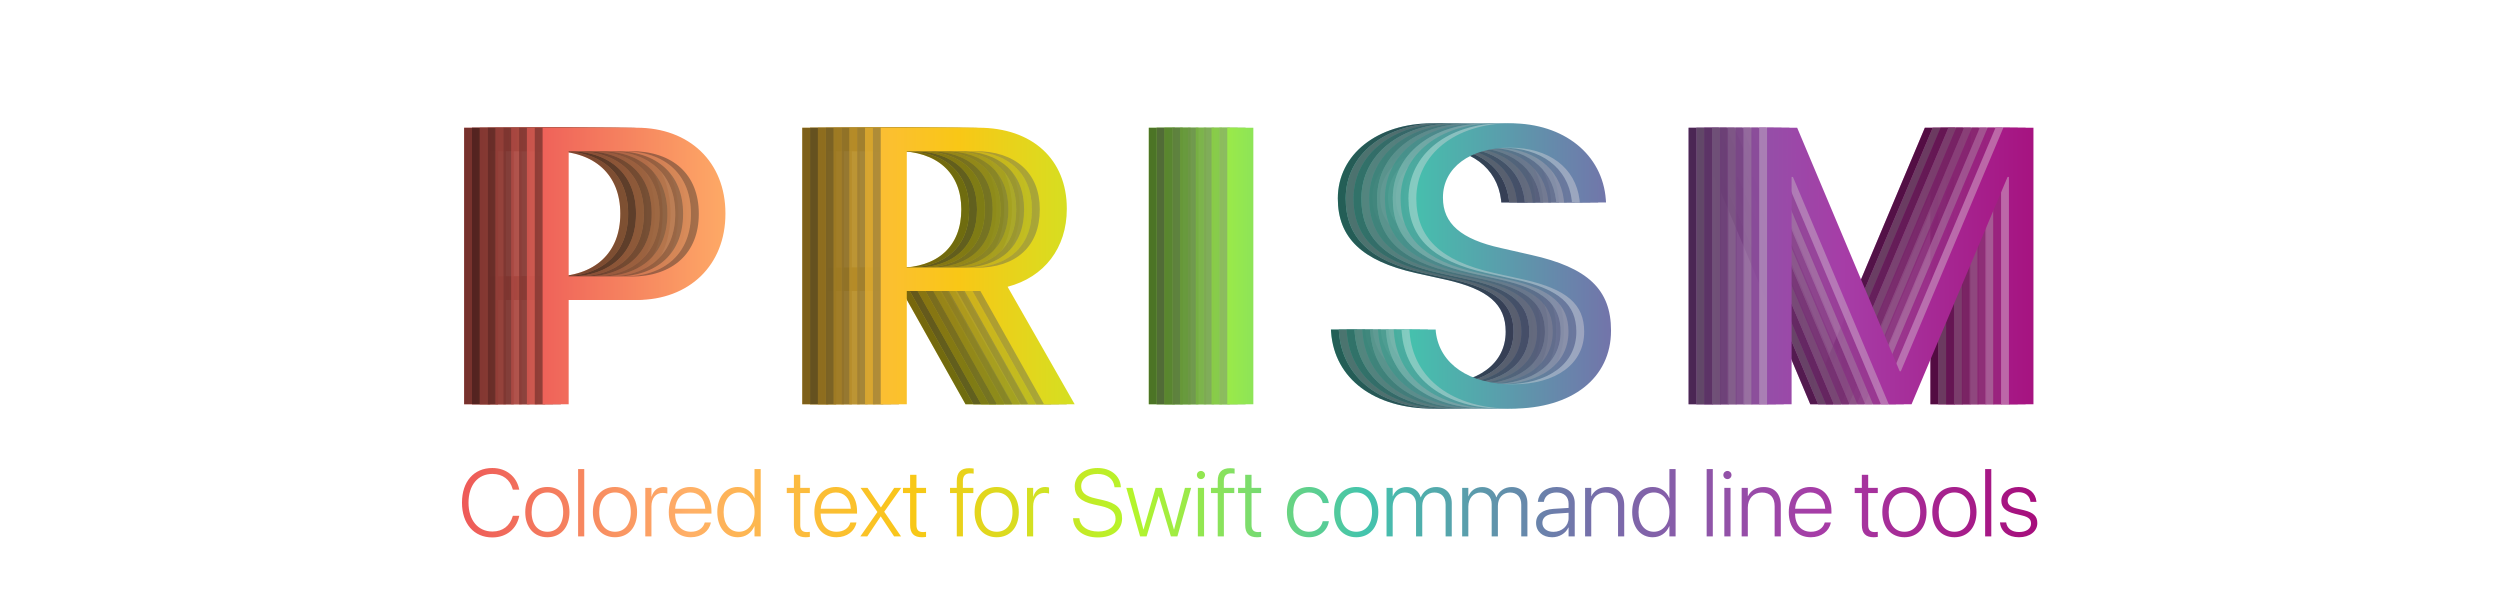 <svg width="1911" height="469" viewBox="0 0 1911 469" fill="none" xmlns="http://www.w3.org/2000/svg">
<g filter="url(#filter0_d_201_76)">
<path d="M376.382 406.82C387.076 406.82 394.917 400.333 396.842 390.637L396.914 390.281H392.03L391.923 390.602C389.785 397.909 384.367 402.293 376.382 402.293C365.333 402.293 358.132 393.596 358.132 380.265V380.229C358.132 366.862 365.261 358.272 376.382 358.272C384.402 358.272 389.856 362.692 391.816 369.643L392.03 370.284H396.914L396.842 369.928C394.917 360.304 387.04 353.745 376.382 353.745C362.196 353.745 353.142 364.082 353.142 380.229V380.265C353.142 396.376 362.267 406.82 376.382 406.82ZM418.407 406.677C428.495 406.677 435.303 399.263 435.303 387.465V387.394C435.303 375.595 428.459 368.252 418.407 368.252C408.32 368.252 401.512 375.631 401.512 387.394V387.465C401.512 399.228 408.284 406.642 418.407 406.677ZM418.443 402.471C411.136 402.436 406.359 396.875 406.359 387.465V387.394C406.359 378.055 411.171 372.458 418.407 372.458C425.643 372.458 430.491 378.019 430.491 387.394V387.465C430.491 396.839 425.679 402.471 418.443 402.471ZM441.897 406H446.602V354.565H441.897V406ZM470.092 406.677C480.179 406.677 486.987 399.263 486.987 387.465V387.394C486.987 375.595 480.144 368.252 470.092 368.252C460.004 368.252 453.196 375.631 453.196 387.394V387.465C453.196 399.228 459.969 406.642 470.092 406.677ZM470.127 402.471C462.82 402.436 458.044 396.875 458.044 387.465V387.394C458.044 378.055 462.856 372.458 470.092 372.458C477.328 372.458 482.175 378.019 482.175 387.394V387.465C482.175 396.839 477.363 402.471 470.127 402.471ZM493.261 406H497.966V383.045C497.966 376.771 501.316 372.779 506.592 372.779C508.196 372.779 509.515 373.029 510.121 373.278V368.68C509.55 368.502 508.445 368.252 507.198 368.252C502.707 368.252 499.427 371.068 498.108 375.595H497.966V368.93H493.261V406ZM528.085 406.677C536.105 406.677 542.022 402.079 543.306 395.734L543.377 395.378H538.708L538.636 395.699C537.424 399.727 533.646 402.471 528.192 402.471C520.885 402.471 516.145 397.445 516.002 388.605H543.84V386.752C543.84 375.667 537.603 368.252 527.693 368.252C517.784 368.252 511.226 375.916 511.226 387.536V387.572C511.226 399.299 517.677 406.677 528.085 406.677ZM527.658 372.458C534.002 372.458 538.565 376.771 539.1 384.863H516.073C516.644 376.985 521.349 372.458 527.658 372.458ZM563.979 406.677C569.825 406.677 574.459 403.398 576.598 398.301H576.74V406H581.481V354.565H576.74V376.665H576.633C574.53 371.532 569.754 368.252 563.944 368.252C554.676 368.252 548.296 375.845 548.296 387.429V387.465C548.296 399.049 554.641 406.677 563.979 406.677ZM564.871 402.471C557.742 402.471 553.144 396.625 553.144 387.465V387.429C553.144 378.34 557.742 372.458 564.871 372.458C571.786 372.458 576.776 378.518 576.776 387.429V387.465C576.776 396.412 571.857 402.471 564.871 402.471ZM615.949 406.677C617.09 406.677 618.302 406.535 619.05 406.392V402.542C618.516 402.614 617.767 402.721 616.912 402.721C613.454 402.721 611.708 401.331 611.708 397.231V372.886H619.05V368.93H611.708V358.914H606.86V368.93H601.406V372.886H606.86V397.303C606.86 403.79 609.854 406.677 615.949 406.677ZM639.368 406.677C647.388 406.677 653.305 402.079 654.588 395.734L654.659 395.378H649.99L649.918 395.699C648.707 399.727 644.928 402.471 639.475 402.471C632.167 402.471 627.427 397.445 627.284 388.605H655.123V386.752C655.123 375.667 648.885 368.252 638.976 368.252C629.066 368.252 622.508 375.916 622.508 387.536V387.572C622.508 399.299 628.959 406.677 639.368 406.677ZM638.94 372.458C645.285 372.458 649.847 376.771 650.382 384.863H627.355C627.926 376.985 632.631 372.458 638.94 372.458ZM657.653 406H662.964L673.159 390.78H673.266L683.424 406H688.735L675.903 387.18L688.878 368.93H683.531L673.444 383.793H673.301L663.143 368.93H657.796L670.699 387.358L657.653 406ZM704.775 406.677C705.916 406.677 707.128 406.535 707.876 406.392V402.542C707.342 402.614 706.593 402.721 705.738 402.721C702.28 402.721 700.534 401.331 700.534 397.231V372.886H707.876V368.93H700.534V358.914H695.686V368.93H690.232V372.886H695.686V397.303C695.686 403.79 698.68 406.677 704.775 406.677ZM731.366 406H736.071V372.886H744.02V368.93H736.036V363.761C736.036 359.662 737.996 357.844 741.596 357.844C742.559 357.844 743.485 357.916 744.27 358.058V354.173C743.45 354.03 742.131 353.888 740.812 353.888C734.61 353.888 731.366 356.989 731.366 363.69V368.93H726.198V372.886H731.366V406ZM761.878 406.677C771.965 406.677 778.773 399.263 778.773 387.465V387.394C778.773 375.595 771.93 368.252 761.878 368.252C751.791 368.252 744.982 375.631 744.982 387.394V387.465C744.982 399.228 751.755 406.642 761.878 406.677ZM761.914 402.471C754.606 402.436 749.83 396.875 749.83 387.465V387.394C749.83 378.055 754.642 372.458 761.878 372.458C769.114 372.458 773.961 378.019 773.961 387.394V387.465C773.961 396.839 769.149 402.471 761.914 402.471ZM785.047 406H789.752V383.045C789.752 376.771 793.103 372.779 798.378 372.779C799.982 372.779 801.301 373.029 801.907 373.278V368.68C801.336 368.502 800.231 368.252 798.984 368.252C794.493 368.252 791.213 371.068 789.895 375.595H789.752V368.93H785.047V406ZM839.227 406.82C850.526 406.82 857.726 401.117 857.726 392.312V392.277C857.726 384.685 853.449 380.585 842.898 378.233L837.266 376.95C829.816 375.31 826.466 372.387 826.466 367.611V367.54C826.466 362.015 831.492 358.272 838.906 358.272C846.177 358.272 851.132 361.979 851.88 368.003L851.916 368.466H856.799L856.764 367.967C856.158 359.52 848.958 353.745 839.048 353.745C828.854 353.745 821.547 359.52 821.511 367.682V367.718C821.511 375.025 826.002 379.338 835.983 381.583L841.615 382.831C849.528 384.613 852.736 387.429 852.736 392.491V392.526C852.736 398.479 847.532 402.293 839.476 402.293C831.349 402.293 825.86 398.515 825.147 392.598L825.111 392.099H820.228L820.264 392.598C820.905 401.295 828.319 406.82 839.227 406.82ZM871.485 406H876.475L885.671 375.239H885.778L895.01 406H900L910.516 368.93H905.775L897.47 400.725H897.363L888.131 368.93H883.354L874.123 400.725H874.016L865.71 368.93H860.934L871.485 406ZM918.037 362.229C919.748 362.229 921.138 360.838 921.138 359.092C921.138 357.345 919.748 355.991 918.037 355.991C916.29 355.991 914.9 357.345 914.9 359.092C914.9 360.838 916.29 362.229 918.037 362.229ZM915.648 406H920.389V368.93H915.648V406ZM930.833 406H935.538V372.886H943.487V368.93H935.502V363.761C935.502 359.662 937.463 357.844 941.063 357.844C942.025 357.844 942.952 357.916 943.736 358.058V354.173C942.917 354.03 941.598 353.888 940.279 353.888C934.077 353.888 930.833 356.989 930.833 363.69V368.93H925.665V372.886H930.833V406ZM960.917 406.677C962.058 406.677 963.27 406.535 964.018 406.392V402.542C963.483 402.614 962.735 402.721 961.879 402.721C958.422 402.721 956.675 401.331 956.675 397.231V372.886H964.018V368.93H956.675V358.914H951.828V368.93H946.374V372.886H951.828V397.303C951.828 403.79 954.822 406.677 960.917 406.677ZM1000.59 406.677C1008.68 406.677 1014.63 401.58 1015.74 394.665L1015.77 394.38H1011.1L1011.03 394.665C1009.93 399.299 1006.11 402.471 1000.59 402.471C993.389 402.471 988.577 396.839 988.577 387.5V387.465C988.577 378.269 993.318 372.458 1000.55 372.458C1006.33 372.458 1010 375.916 1011.03 380.265L1011.1 380.55H1015.74L1015.7 380.229C1014.78 373.849 1009.18 368.252 1000.55 368.252C990.395 368.252 983.729 375.738 983.729 387.394V387.429C983.729 399.228 990.288 406.677 1000.59 406.677ZM1036.7 406.677C1046.78 406.677 1053.59 399.263 1053.59 387.465V387.394C1053.59 375.595 1046.75 368.252 1036.7 368.252C1026.61 368.252 1019.8 375.631 1019.8 387.394V387.465C1019.8 399.228 1026.57 406.642 1036.7 406.677ZM1036.73 402.471C1029.43 402.436 1024.65 396.875 1024.65 387.465V387.394C1024.65 378.055 1029.46 372.458 1036.7 372.458C1043.93 372.458 1048.78 378.019 1048.78 387.394V387.465C1048.78 396.839 1043.97 402.471 1036.73 402.471ZM1059.87 406H1064.57V383.223C1064.57 376.878 1068.49 372.494 1073.95 372.494C1079.01 372.494 1082.43 375.987 1082.43 381.298V406H1087.17V382.653C1087.17 376.7 1090.95 372.494 1096.44 372.494C1101.82 372.494 1105.03 375.952 1105.03 381.726V406H1109.73V380.657C1109.73 373.136 1104.99 368.288 1097.72 368.288C1092.09 368.288 1087.85 371.532 1086.06 376.13H1085.96C1084.57 371.425 1080.65 368.288 1075.23 368.288C1070.02 368.288 1066.25 371.211 1064.71 375.31H1064.57V368.93H1059.87V406ZM1117.68 406H1122.39V383.223C1122.39 376.878 1126.31 372.494 1131.76 372.494C1136.82 372.494 1140.24 375.987 1140.24 381.298V406H1144.99V382.653C1144.99 376.7 1148.76 372.494 1154.25 372.494C1159.64 372.494 1162.84 375.952 1162.84 381.726V406H1167.55V380.657C1167.55 373.136 1162.81 368.288 1155.54 368.288C1149.9 368.288 1145.66 371.532 1143.88 376.13H1143.77C1142.38 371.425 1138.46 368.288 1133.04 368.288C1127.84 368.288 1124.06 371.211 1122.53 375.31H1122.39V368.93H1117.68V406ZM1186.48 406.677C1191.96 406.677 1196.85 403.647 1198.88 399.228H1199.02V406H1203.73V380.621C1203.73 373.029 1198.42 368.252 1189.93 368.252C1181.56 368.252 1176.28 372.815 1175.57 379.195L1175.53 379.623H1180.1L1180.17 379.267C1180.95 375.061 1184.48 372.458 1189.86 372.458C1195.64 372.458 1199.02 375.702 1199.02 381.049V384.257L1187.47 384.97C1178.95 385.54 1174.18 389.354 1174.18 395.663V395.734C1174.18 402.293 1179.17 406.677 1186.48 406.677ZM1178.99 395.734V395.663C1178.99 391.6 1182.23 389.069 1188.04 388.712L1199.02 387.964V392.063C1199.02 397.98 1193.93 402.542 1187.44 402.542C1182.41 402.542 1178.99 399.798 1178.99 395.734ZM1211.64 406H1216.35V384.043C1216.35 377.128 1220.66 372.494 1227.11 372.494C1233.42 372.494 1236.84 376.166 1236.84 383.045V406H1241.55V382.261C1241.55 373.563 1236.7 368.288 1228.5 368.288C1222.51 368.288 1218.34 371.247 1216.49 375.239H1216.35V368.93H1211.64V406ZM1263.33 406.677C1269.17 406.677 1273.8 403.398 1275.94 398.301H1276.09V406H1280.83V354.565H1276.09V376.665H1275.98C1273.88 371.532 1269.1 368.252 1263.29 368.252C1254.02 368.252 1247.64 375.845 1247.64 387.429V387.465C1247.64 399.049 1253.99 406.677 1263.33 406.677ZM1264.22 402.471C1257.09 402.471 1252.49 396.625 1252.49 387.465V387.429C1252.49 378.34 1257.09 372.458 1264.22 372.458C1271.13 372.458 1276.12 378.518 1276.12 387.429V387.465C1276.12 396.412 1271.2 402.471 1264.22 402.471ZM1304.57 406H1309.27V354.565H1304.57V406ZM1320.46 362.229C1322.17 362.229 1323.56 360.838 1323.56 359.092C1323.56 357.345 1322.17 355.991 1320.46 355.991C1318.72 355.991 1317.33 357.345 1317.33 359.092C1317.33 360.838 1318.72 362.229 1320.46 362.229ZM1318.08 406H1322.82V368.93H1318.08V406ZM1331.33 406H1336.04V384.043C1336.04 377.128 1340.35 372.494 1346.8 372.494C1353.11 372.494 1356.54 376.166 1356.54 383.045V406H1361.24V382.261C1361.24 373.563 1356.39 368.288 1348.19 368.288C1342.21 368.288 1338.04 371.247 1336.18 375.239H1336.04V368.93H1331.33V406ZM1384.2 406.677C1392.22 406.677 1398.13 402.079 1399.42 395.734L1399.49 395.378H1394.82L1394.75 395.699C1393.53 399.727 1389.76 402.471 1384.3 402.471C1377 402.471 1372.25 397.445 1372.11 388.605H1399.95V386.752C1399.95 375.667 1393.71 368.252 1383.8 368.252C1373.89 368.252 1367.34 375.916 1367.34 387.536V387.572C1367.34 399.299 1373.79 406.677 1384.2 406.677ZM1383.77 372.458C1390.11 372.458 1394.68 376.771 1395.21 384.863H1372.18C1372.75 376.985 1377.46 372.458 1383.77 372.458ZM1432.28 406.677C1433.42 406.677 1434.63 406.535 1435.38 406.392V402.542C1434.85 402.614 1434.1 402.721 1433.24 402.721C1429.79 402.721 1428.04 401.331 1428.04 397.231V372.886H1435.38V368.93H1428.04V358.914H1423.19V368.93H1417.74V372.886H1423.19V397.303C1423.19 403.79 1426.19 406.677 1432.28 406.677ZM1455.73 406.677C1465.82 406.677 1472.63 399.263 1472.63 387.465V387.394C1472.63 375.595 1465.79 368.252 1455.73 368.252C1445.65 368.252 1438.84 375.631 1438.84 387.394V387.465C1438.84 399.228 1445.61 406.642 1455.73 406.677ZM1455.77 402.471C1448.46 402.436 1443.69 396.875 1443.69 387.465V387.394C1443.69 378.055 1448.5 372.458 1455.73 372.458C1462.97 372.458 1467.82 378.019 1467.82 387.394V387.465C1467.82 396.839 1463.01 402.471 1455.77 402.471ZM1493.95 406.677C1504.03 406.677 1510.84 399.263 1510.84 387.465V387.394C1510.84 375.595 1504 368.252 1493.95 368.252C1483.86 368.252 1477.05 375.631 1477.05 387.394V387.465C1477.05 399.228 1483.82 406.642 1493.95 406.677ZM1493.98 402.471C1486.67 402.436 1481.9 396.875 1481.9 387.465V387.394C1481.9 378.055 1486.71 372.458 1493.95 372.458C1501.18 372.458 1506.03 378.019 1506.03 387.394V387.465C1506.03 396.839 1501.22 402.471 1493.98 402.471ZM1517.44 406H1522.14V354.565H1517.44V406ZM1543.31 406.677C1551.44 406.677 1557.32 402.222 1557.32 395.913V395.877C1557.32 390.673 1554.51 387.786 1547.13 386.003L1541.53 384.685C1536.65 383.508 1534.65 381.619 1534.65 378.661V378.625C1534.65 374.847 1538 372.245 1543.03 372.245C1548.2 372.245 1551.48 375.061 1552.08 379.374L1552.12 379.623H1556.64L1556.61 379.231C1556 372.851 1550.94 368.252 1543.03 368.252C1535.29 368.252 1529.84 372.637 1529.84 378.803V378.839C1529.84 383.972 1533.19 387.037 1540.18 388.712L1545.77 390.067C1550.73 391.243 1552.51 392.99 1552.51 396.198V396.233C1552.51 400.119 1548.94 402.685 1543.35 402.685C1537.75 402.685 1534.29 399.905 1533.55 395.627L1533.48 395.307H1528.77L1528.81 395.627C1529.52 402.186 1534.9 406.677 1543.31 406.677Z" fill="url(#paint0_linear_201_76)"/>
</g>
<path d="M354.775 309H374.697V229.312H426.699C466.982 229.312 494.521 202.652 494.521 163.395V163.102C494.521 123.844 466.982 97.623 426.699 97.623H354.775V309ZM422.012 115.494C454.531 115.494 474.16 133.512 474.16 163.248V163.541C474.16 193.424 454.531 211.441 422.012 211.441H374.697V115.494H422.012ZM613.232 309H633.154V222.428H685.156C686.475 222.428 688.232 222.428 689.404 222.428L738.037 309H761.475L710.205 219.205C738.33 211.881 755.469 189.469 755.469 159.732V159.439C755.469 121.793 729.102 97.623 687.793 97.623H613.232V309ZM633.154 204.703V115.494H685.449C716.064 115.494 734.814 132.047 734.814 159.879V160.172C734.814 188.297 716.797 204.703 686.182 204.703H633.154ZM878.135 309H898.057V97.623H878.135V309ZM1095.43 312.369C1141.87 312.369 1171.46 288.932 1171.46 252.75V252.604C1171.46 221.402 1153.88 204.557 1110.52 194.889L1087.37 189.615C1056.76 182.877 1042.99 170.865 1042.99 151.236V150.943C1042.99 128.238 1063.64 112.857 1094.11 112.857C1123.99 112.857 1144.36 128.092 1147.43 152.848L1147.58 154.752H1167.65L1167.5 152.701C1165.01 117.984 1135.42 94.254 1094.7 94.254C1052.8 94.254 1022.77 117.984 1022.63 151.529V151.676C1022.63 181.705 1041.08 199.43 1082.1 208.658L1105.24 213.785C1137.76 221.109 1150.95 232.682 1150.95 253.482V253.629C1150.95 278.092 1129.56 293.766 1096.46 293.766C1063.06 293.766 1040.5 278.238 1037.57 253.922L1037.42 251.871H1017.35L1017.5 253.922C1020.14 289.664 1050.61 312.369 1095.43 312.369ZM1290.75 309H1309.5V135.27H1310.53L1383.77 309H1401.2L1474.59 135.27H1475.62V309H1494.37V97.623H1471.37L1393 283.805H1392.12L1313.75 97.623H1290.75V309Z" fill="url(#paint1_linear_201_76)"/>
<path d="M354.775 309H374.697V229.312H426.699C466.982 229.312 494.521 202.652 494.521 163.395V163.102C494.521 123.844 466.982 97.623 426.699 97.623H354.775V309ZM422.012 115.494C454.531 115.494 474.16 133.512 474.16 163.248V163.541C474.16 193.424 454.531 211.441 422.012 211.441H374.697V115.494H422.012ZM613.232 309H633.154V222.428H685.156C686.475 222.428 688.232 222.428 689.404 222.428L738.037 309H761.475L710.205 219.205C738.33 211.881 755.469 189.469 755.469 159.732V159.439C755.469 121.793 729.102 97.623 687.793 97.623H613.232V309ZM633.154 204.703V115.494H685.449C716.064 115.494 734.814 132.047 734.814 159.879V160.172C734.814 188.297 716.797 204.703 686.182 204.703H633.154ZM878.135 309H898.057V97.623H878.135V309ZM1095.43 312.369C1141.87 312.369 1171.46 288.932 1171.46 252.75V252.604C1171.46 221.402 1153.88 204.557 1110.52 194.889L1087.37 189.615C1056.76 182.877 1042.99 170.865 1042.99 151.236V150.943C1042.99 128.238 1063.64 112.857 1094.11 112.857C1123.99 112.857 1144.36 128.092 1147.43 152.848L1147.58 154.752H1167.65L1167.5 152.701C1165.01 117.984 1135.42 94.254 1094.7 94.254C1052.8 94.254 1022.77 117.984 1022.63 151.529V151.676C1022.63 181.705 1041.08 199.43 1082.1 208.658L1105.24 213.785C1137.76 221.109 1150.95 232.682 1150.95 253.482V253.629C1150.95 278.092 1129.56 293.766 1096.46 293.766C1063.06 293.766 1040.5 278.238 1037.57 253.922L1037.42 251.871H1017.35L1017.5 253.922C1020.14 289.664 1050.61 312.369 1095.43 312.369ZM1290.75 309H1309.5V135.27H1310.53L1383.77 309H1401.2L1474.59 135.27H1475.62V309H1494.37V97.623H1471.37L1393 283.805H1392.12L1313.75 97.623H1290.75V309Z" fill="black" fill-opacity="0.5" style="mix-blend-mode:multiply"/>
<g opacity="0.91">
<path d="M360.775 309H380.697V229.312H432.699C472.982 229.312 500.521 202.652 500.521 163.395V163.102C500.521 123.844 472.982 97.623 432.699 97.623H360.775V309ZM428.012 115.494C460.531 115.494 480.16 133.512 480.16 163.248V163.541C480.16 193.424 460.531 211.441 428.012 211.441H380.697V115.494H428.012ZM619.232 309H639.154V222.428H691.156C692.475 222.428 694.232 222.428 695.404 222.428L744.037 309H767.475L716.205 219.205C744.33 211.881 761.469 189.469 761.469 159.732V159.439C761.469 121.793 735.102 97.623 693.793 97.623H619.232V309ZM639.154 204.703V115.494H691.449C722.064 115.494 740.814 132.047 740.814 159.879V160.172C740.814 188.297 722.797 204.703 692.182 204.703H639.154ZM884.135 309H904.057V97.623H884.135V309ZM1101.43 312.369C1147.87 312.369 1177.46 288.932 1177.46 252.75V252.604C1177.46 221.402 1159.88 204.557 1116.52 194.889L1093.37 189.615C1062.76 182.877 1048.99 170.865 1048.99 151.236V150.943C1048.99 128.238 1069.64 112.857 1100.11 112.857C1129.99 112.857 1150.36 128.092 1153.43 152.848L1153.58 154.752H1173.65L1173.5 152.701C1171.01 117.984 1141.42 94.254 1100.7 94.254C1058.8 94.254 1028.77 117.984 1028.63 151.529V151.676C1028.63 181.705 1047.08 199.43 1088.1 208.658L1111.24 213.785C1143.76 221.109 1156.95 232.682 1156.95 253.482V253.629C1156.95 278.092 1135.56 293.766 1102.46 293.766C1069.06 293.766 1046.5 278.238 1043.57 253.922L1043.42 251.871H1023.35L1023.5 253.922C1026.14 289.664 1056.61 312.369 1101.43 312.369ZM1296.75 309H1315.5V135.27H1316.53L1389.77 309H1407.2L1480.59 135.27H1481.62V309H1500.37V97.623H1477.37L1399 283.805H1398.12L1319.75 97.623H1296.75V309Z" fill="url(#paint2_linear_201_76)"/>
<path d="M360.775 309H380.697V229.312H432.699C472.982 229.312 500.521 202.652 500.521 163.395V163.102C500.521 123.844 472.982 97.623 432.699 97.623H360.775V309ZM428.012 115.494C460.531 115.494 480.16 133.512 480.16 163.248V163.541C480.16 193.424 460.531 211.441 428.012 211.441H380.697V115.494H428.012ZM619.232 309H639.154V222.428H691.156C692.475 222.428 694.232 222.428 695.404 222.428L744.037 309H767.475L716.205 219.205C744.33 211.881 761.469 189.469 761.469 159.732V159.439C761.469 121.793 735.102 97.623 693.793 97.623H619.232V309ZM639.154 204.703V115.494H691.449C722.064 115.494 740.814 132.047 740.814 159.879V160.172C740.814 188.297 722.797 204.703 692.182 204.703H639.154ZM884.135 309H904.057V97.623H884.135V309ZM1101.43 312.369C1147.87 312.369 1177.46 288.932 1177.46 252.75V252.604C1177.46 221.402 1159.88 204.557 1116.52 194.889L1093.37 189.615C1062.76 182.877 1048.99 170.865 1048.99 151.236V150.943C1048.99 128.238 1069.64 112.857 1100.11 112.857C1129.99 112.857 1150.36 128.092 1153.43 152.848L1153.58 154.752H1173.65L1173.5 152.701C1171.01 117.984 1141.42 94.254 1100.7 94.254C1058.8 94.254 1028.77 117.984 1028.63 151.529V151.676C1028.63 181.705 1047.08 199.43 1088.1 208.658L1111.24 213.785C1143.76 221.109 1156.95 232.682 1156.95 253.482V253.629C1156.95 278.092 1135.56 293.766 1102.46 293.766C1069.06 293.766 1046.5 278.238 1043.57 253.922L1043.42 251.871H1023.35L1023.5 253.922C1026.14 289.664 1056.61 312.369 1101.43 312.369ZM1296.75 309H1315.5V135.27H1316.53L1389.77 309H1407.2L1480.59 135.27H1481.62V309H1500.37V97.623H1477.37L1399 283.805H1398.12L1319.75 97.623H1296.75V309Z" fill="url(#paint3_linear_201_76)" fill-opacity="0.4" style="mix-blend-mode:luminosity"/>
<path d="M360.775 309H380.697V229.312H432.699C472.982 229.312 500.521 202.652 500.521 163.395V163.102C500.521 123.844 472.982 97.623 432.699 97.623H360.775V309ZM428.012 115.494C460.531 115.494 480.16 133.512 480.16 163.248V163.541C480.16 193.424 460.531 211.441 428.012 211.441H380.697V115.494H428.012ZM619.232 309H639.154V222.428H691.156C692.475 222.428 694.232 222.428 695.404 222.428L744.037 309H767.475L716.205 219.205C744.33 211.881 761.469 189.469 761.469 159.732V159.439C761.469 121.793 735.102 97.623 693.793 97.623H619.232V309ZM639.154 204.703V115.494H691.449C722.064 115.494 740.814 132.047 740.814 159.879V160.172C740.814 188.297 722.797 204.703 692.182 204.703H639.154ZM884.135 309H904.057V97.623H884.135V309ZM1101.43 312.369C1147.87 312.369 1177.46 288.932 1177.46 252.75V252.604C1177.46 221.402 1159.88 204.557 1116.52 194.889L1093.37 189.615C1062.76 182.877 1048.99 170.865 1048.99 151.236V150.943C1048.99 128.238 1069.64 112.857 1100.11 112.857C1129.99 112.857 1150.36 128.092 1153.43 152.848L1153.58 154.752H1173.65L1173.5 152.701C1171.01 117.984 1141.42 94.254 1100.7 94.254C1058.8 94.254 1028.77 117.984 1028.63 151.529V151.676C1028.63 181.705 1047.08 199.43 1088.1 208.658L1111.24 213.785C1143.76 221.109 1156.95 232.682 1156.95 253.482V253.629C1156.95 278.092 1135.56 293.766 1102.46 293.766C1069.06 293.766 1046.5 278.238 1043.57 253.922L1043.42 251.871H1023.35L1023.5 253.922C1026.14 289.664 1056.61 312.369 1101.43 312.369ZM1296.75 309H1315.5V135.27H1316.53L1389.77 309H1407.2L1480.59 135.27H1481.62V309H1500.37V97.623H1477.37L1399 283.805H1398.12L1319.75 97.623H1296.75V309Z" fill="black" fill-opacity="0.45" style="mix-blend-mode:multiply"/>
</g>
<g opacity="0.82">
<path d="M366.775 309H386.697V229.312H438.699C478.982 229.312 506.521 202.652 506.521 163.395V163.102C506.521 123.844 478.982 97.623 438.699 97.623H366.775V309ZM434.012 115.494C466.531 115.494 486.16 133.512 486.16 163.248V163.541C486.16 193.424 466.531 211.441 434.012 211.441H386.697V115.494H434.012ZM625.232 309H645.154V222.428H697.156C698.475 222.428 700.232 222.428 701.404 222.428L750.037 309H773.475L722.205 219.205C750.33 211.881 767.469 189.469 767.469 159.732V159.439C767.469 121.793 741.102 97.623 699.793 97.623H625.232V309ZM645.154 204.703V115.494H697.449C728.064 115.494 746.814 132.047 746.814 159.879V160.172C746.814 188.297 728.797 204.703 698.182 204.703H645.154ZM890.135 309H910.057V97.623H890.135V309ZM1107.43 312.369C1153.87 312.369 1183.46 288.932 1183.46 252.75V252.604C1183.46 221.402 1165.88 204.557 1122.52 194.889L1099.37 189.615C1068.76 182.877 1054.99 170.865 1054.99 151.236V150.943C1054.99 128.238 1075.64 112.857 1106.11 112.857C1135.99 112.857 1156.36 128.092 1159.43 152.848L1159.58 154.752H1179.65L1179.5 152.701C1177.01 117.984 1147.42 94.254 1106.7 94.254C1064.8 94.254 1034.77 117.984 1034.63 151.529V151.676C1034.63 181.705 1053.08 199.43 1094.1 208.658L1117.24 213.785C1149.76 221.109 1162.95 232.682 1162.95 253.482V253.629C1162.95 278.092 1141.56 293.766 1108.46 293.766C1075.06 293.766 1052.5 278.238 1049.57 253.922L1049.42 251.871H1029.35L1029.5 253.922C1032.14 289.664 1062.61 312.369 1107.43 312.369ZM1302.75 309H1321.5V135.27H1322.53L1395.77 309H1413.2L1486.59 135.27H1487.62V309H1506.37V97.623H1483.37L1405 283.805H1404.12L1325.75 97.623H1302.75V309Z" fill="url(#paint4_linear_201_76)"/>
<path d="M366.775 309H386.697V229.312H438.699C478.982 229.312 506.521 202.652 506.521 163.395V163.102C506.521 123.844 478.982 97.623 438.699 97.623H366.775V309ZM434.012 115.494C466.531 115.494 486.16 133.512 486.16 163.248V163.541C486.16 193.424 466.531 211.441 434.012 211.441H386.697V115.494H434.012ZM625.232 309H645.154V222.428H697.156C698.475 222.428 700.232 222.428 701.404 222.428L750.037 309H773.475L722.205 219.205C750.33 211.881 767.469 189.469 767.469 159.732V159.439C767.469 121.793 741.102 97.623 699.793 97.623H625.232V309ZM645.154 204.703V115.494H697.449C728.064 115.494 746.814 132.047 746.814 159.879V160.172C746.814 188.297 728.797 204.703 698.182 204.703H645.154ZM890.135 309H910.057V97.623H890.135V309ZM1107.43 312.369C1153.87 312.369 1183.46 288.932 1183.46 252.75V252.604C1183.46 221.402 1165.88 204.557 1122.52 194.889L1099.37 189.615C1068.76 182.877 1054.99 170.865 1054.99 151.236V150.943C1054.99 128.238 1075.64 112.857 1106.11 112.857C1135.99 112.857 1156.36 128.092 1159.43 152.848L1159.58 154.752H1179.65L1179.5 152.701C1177.01 117.984 1147.42 94.254 1106.7 94.254C1064.8 94.254 1034.77 117.984 1034.63 151.529V151.676C1034.63 181.705 1053.08 199.43 1094.1 208.658L1117.24 213.785C1149.76 221.109 1162.95 232.682 1162.95 253.482V253.629C1162.95 278.092 1141.56 293.766 1108.46 293.766C1075.06 293.766 1052.5 278.238 1049.57 253.922L1049.42 251.871H1029.35L1029.5 253.922C1032.14 289.664 1062.61 312.369 1107.43 312.369ZM1302.75 309H1321.5V135.27H1322.53L1395.77 309H1413.2L1486.59 135.27H1487.62V309H1506.37V97.623H1483.37L1405 283.805H1404.12L1325.75 97.623H1302.75V309Z" fill="black" fill-opacity="0.4" style="mix-blend-mode:multiply"/>
</g>
<g opacity="0.73">
<path d="M372.775 309H392.697V229.312H444.699C484.982 229.312 512.521 202.652 512.521 163.395V163.102C512.521 123.844 484.982 97.623 444.699 97.623H372.775V309ZM440.012 115.494C472.531 115.494 492.16 133.512 492.16 163.248V163.541C492.16 193.424 472.531 211.441 440.012 211.441H392.697V115.494H440.012ZM631.232 309H651.154V222.428H703.156C704.475 222.428 706.232 222.428 707.404 222.428L756.037 309H779.475L728.205 219.205C756.33 211.881 773.469 189.469 773.469 159.732V159.439C773.469 121.793 747.102 97.623 705.793 97.623H631.232V309ZM651.154 204.703V115.494H703.449C734.064 115.494 752.814 132.047 752.814 159.879V160.172C752.814 188.297 734.797 204.703 704.182 204.703H651.154ZM896.135 309H916.057V97.623H896.135V309ZM1113.43 312.369C1159.87 312.369 1189.46 288.932 1189.46 252.75V252.604C1189.46 221.402 1171.88 204.557 1128.52 194.889L1105.37 189.615C1074.76 182.877 1060.99 170.865 1060.99 151.236V150.943C1060.99 128.238 1081.64 112.857 1112.11 112.857C1141.99 112.857 1162.36 128.092 1165.43 152.848L1165.58 154.752H1185.65L1185.5 152.701C1183.01 117.984 1153.42 94.254 1112.7 94.254C1070.8 94.254 1040.77 117.984 1040.63 151.529V151.676C1040.63 181.705 1059.08 199.43 1100.1 208.658L1123.24 213.785C1155.76 221.109 1168.95 232.682 1168.95 253.482V253.629C1168.95 278.092 1147.56 293.766 1114.46 293.766C1081.06 293.766 1058.5 278.238 1055.57 253.922L1055.42 251.871H1035.35L1035.5 253.922C1038.14 289.664 1068.61 312.369 1113.43 312.369ZM1308.75 309H1327.5V135.27H1328.53L1401.77 309H1419.2L1492.59 135.27H1493.62V309H1512.37V97.623H1489.37L1411 283.805H1410.12L1331.75 97.623H1308.75V309Z" fill="url(#paint5_linear_201_76)"/>
<path d="M372.775 309H392.697V229.312H444.699C484.982 229.312 512.521 202.652 512.521 163.395V163.102C512.521 123.844 484.982 97.623 444.699 97.623H372.775V309ZM440.012 115.494C472.531 115.494 492.16 133.512 492.16 163.248V163.541C492.16 193.424 472.531 211.441 440.012 211.441H392.697V115.494H440.012ZM631.232 309H651.154V222.428H703.156C704.475 222.428 706.232 222.428 707.404 222.428L756.037 309H779.475L728.205 219.205C756.33 211.881 773.469 189.469 773.469 159.732V159.439C773.469 121.793 747.102 97.623 705.793 97.623H631.232V309ZM651.154 204.703V115.494H703.449C734.064 115.494 752.814 132.047 752.814 159.879V160.172C752.814 188.297 734.797 204.703 704.182 204.703H651.154ZM896.135 309H916.057V97.623H896.135V309ZM1113.43 312.369C1159.87 312.369 1189.46 288.932 1189.46 252.75V252.604C1189.46 221.402 1171.88 204.557 1128.52 194.889L1105.37 189.615C1074.76 182.877 1060.99 170.865 1060.99 151.236V150.943C1060.99 128.238 1081.64 112.857 1112.11 112.857C1141.99 112.857 1162.36 128.092 1165.43 152.848L1165.58 154.752H1185.65L1185.5 152.701C1183.01 117.984 1153.42 94.254 1112.7 94.254C1070.8 94.254 1040.77 117.984 1040.63 151.529V151.676C1040.63 181.705 1059.08 199.43 1100.1 208.658L1123.24 213.785C1155.76 221.109 1168.95 232.682 1168.95 253.482V253.629C1168.95 278.092 1147.56 293.766 1114.46 293.766C1081.06 293.766 1058.5 278.238 1055.57 253.922L1055.42 251.871H1035.35L1035.5 253.922C1038.14 289.664 1068.61 312.369 1113.43 312.369ZM1308.75 309H1327.5V135.27H1328.53L1401.77 309H1419.2L1492.59 135.27H1493.62V309H1512.37V97.623H1489.37L1411 283.805H1410.12L1331.75 97.623H1308.75V309Z" fill="url(#paint6_linear_201_76)" fill-opacity="0.4" style="mix-blend-mode:luminosity"/>
<path d="M372.775 309H392.697V229.312H444.699C484.982 229.312 512.521 202.652 512.521 163.395V163.102C512.521 123.844 484.982 97.623 444.699 97.623H372.775V309ZM440.012 115.494C472.531 115.494 492.16 133.512 492.16 163.248V163.541C492.16 193.424 472.531 211.441 440.012 211.441H392.697V115.494H440.012ZM631.232 309H651.154V222.428H703.156C704.475 222.428 706.232 222.428 707.404 222.428L756.037 309H779.475L728.205 219.205C756.33 211.881 773.469 189.469 773.469 159.732V159.439C773.469 121.793 747.102 97.623 705.793 97.623H631.232V309ZM651.154 204.703V115.494H703.449C734.064 115.494 752.814 132.047 752.814 159.879V160.172C752.814 188.297 734.797 204.703 704.182 204.703H651.154ZM896.135 309H916.057V97.623H896.135V309ZM1113.43 312.369C1159.87 312.369 1189.46 288.932 1189.46 252.75V252.604C1189.46 221.402 1171.88 204.557 1128.52 194.889L1105.37 189.615C1074.76 182.877 1060.99 170.865 1060.99 151.236V150.943C1060.99 128.238 1081.64 112.857 1112.11 112.857C1141.99 112.857 1162.36 128.092 1165.43 152.848L1165.58 154.752H1185.65L1185.5 152.701C1183.01 117.984 1153.42 94.254 1112.7 94.254C1070.8 94.254 1040.77 117.984 1040.63 151.529V151.676C1040.63 181.705 1059.08 199.43 1100.1 208.658L1123.24 213.785C1155.76 221.109 1168.95 232.682 1168.95 253.482V253.629C1168.95 278.092 1147.56 293.766 1114.46 293.766C1081.06 293.766 1058.5 278.238 1055.57 253.922L1055.42 251.871H1035.35L1035.5 253.922C1038.14 289.664 1068.61 312.369 1113.43 312.369ZM1308.75 309H1327.5V135.27H1328.53L1401.77 309H1419.2L1492.59 135.27H1493.62V309H1512.37V97.623H1489.37L1411 283.805H1410.12L1331.75 97.623H1308.75V309Z" fill="black" fill-opacity="0.35" style="mix-blend-mode:multiply"/>
</g>
<g opacity="0.64">
<path d="M378.775 309H398.697V229.312H450.699C490.982 229.312 518.521 202.652 518.521 163.395V163.102C518.521 123.844 490.982 97.623 450.699 97.623H378.775V309ZM446.012 115.494C478.531 115.494 498.16 133.512 498.16 163.248V163.541C498.16 193.424 478.531 211.441 446.012 211.441H398.697V115.494H446.012ZM637.232 309H657.154V222.428H709.156C710.475 222.428 712.232 222.428 713.404 222.428L762.037 309H785.475L734.205 219.205C762.33 211.881 779.469 189.469 779.469 159.732V159.439C779.469 121.793 753.102 97.623 711.793 97.623H637.232V309ZM657.154 204.703V115.494H709.449C740.064 115.494 758.814 132.047 758.814 159.879V160.172C758.814 188.297 740.797 204.703 710.182 204.703H657.154ZM902.135 309H922.057V97.623H902.135V309ZM1119.43 312.369C1165.87 312.369 1195.46 288.932 1195.46 252.75V252.604C1195.46 221.402 1177.88 204.557 1134.52 194.889L1111.37 189.615C1080.76 182.877 1066.99 170.865 1066.99 151.236V150.943C1066.99 128.238 1087.64 112.857 1118.11 112.857C1147.99 112.857 1168.36 128.092 1171.43 152.848L1171.58 154.752H1191.65L1191.5 152.701C1189.01 117.984 1159.42 94.254 1118.7 94.254C1076.8 94.254 1046.77 117.984 1046.63 151.529V151.676C1046.63 181.705 1065.08 199.43 1106.1 208.658L1129.24 213.785C1161.76 221.109 1174.95 232.682 1174.95 253.482V253.629C1174.95 278.092 1153.56 293.766 1120.46 293.766C1087.06 293.766 1064.5 278.238 1061.57 253.922L1061.42 251.871H1041.35L1041.5 253.922C1044.14 289.664 1074.61 312.369 1119.43 312.369ZM1314.75 309H1333.5V135.27H1334.53L1407.77 309H1425.2L1498.59 135.27H1499.62V309H1518.37V97.623H1495.37L1417 283.805H1416.12L1337.75 97.623H1314.75V309Z" fill="url(#paint7_linear_201_76)"/>
<path d="M378.775 309H398.697V229.312H450.699C490.982 229.312 518.521 202.652 518.521 163.395V163.102C518.521 123.844 490.982 97.623 450.699 97.623H378.775V309ZM446.012 115.494C478.531 115.494 498.16 133.512 498.16 163.248V163.541C498.16 193.424 478.531 211.441 446.012 211.441H398.697V115.494H446.012ZM637.232 309H657.154V222.428H709.156C710.475 222.428 712.232 222.428 713.404 222.428L762.037 309H785.475L734.205 219.205C762.33 211.881 779.469 189.469 779.469 159.732V159.439C779.469 121.793 753.102 97.623 711.793 97.623H637.232V309ZM657.154 204.703V115.494H709.449C740.064 115.494 758.814 132.047 758.814 159.879V160.172C758.814 188.297 740.797 204.703 710.182 204.703H657.154ZM902.135 309H922.057V97.623H902.135V309ZM1119.43 312.369C1165.87 312.369 1195.46 288.932 1195.46 252.75V252.604C1195.46 221.402 1177.88 204.557 1134.52 194.889L1111.37 189.615C1080.76 182.877 1066.99 170.865 1066.99 151.236V150.943C1066.99 128.238 1087.64 112.857 1118.11 112.857C1147.99 112.857 1168.36 128.092 1171.43 152.848L1171.58 154.752H1191.65L1191.5 152.701C1189.01 117.984 1159.42 94.254 1118.7 94.254C1076.8 94.254 1046.77 117.984 1046.63 151.529V151.676C1046.63 181.705 1065.08 199.43 1106.1 208.658L1129.24 213.785C1161.76 221.109 1174.95 232.682 1174.95 253.482V253.629C1174.95 278.092 1153.56 293.766 1120.46 293.766C1087.06 293.766 1064.5 278.238 1061.57 253.922L1061.42 251.871H1041.35L1041.5 253.922C1044.14 289.664 1074.61 312.369 1119.43 312.369ZM1314.75 309H1333.5V135.27H1334.53L1407.77 309H1425.2L1498.59 135.27H1499.62V309H1518.37V97.623H1495.37L1417 283.805H1416.12L1337.75 97.623H1314.75V309Z" fill="black" fill-opacity="0.3" style="mix-blend-mode:multiply"/>
</g>
<g opacity="0.55">
<path d="M384.775 309H404.697V229.312H456.699C496.982 229.312 524.521 202.652 524.521 163.395V163.102C524.521 123.844 496.982 97.623 456.699 97.623H384.775V309ZM452.012 115.494C484.531 115.494 504.16 133.512 504.16 163.248V163.541C504.16 193.424 484.531 211.441 452.012 211.441H404.697V115.494H452.012ZM643.232 309H663.154V222.428H715.156C716.475 222.428 718.232 222.428 719.404 222.428L768.037 309H791.475L740.205 219.205C768.33 211.881 785.469 189.469 785.469 159.732V159.439C785.469 121.793 759.102 97.623 717.793 97.623H643.232V309ZM663.154 204.703V115.494H715.449C746.064 115.494 764.814 132.047 764.814 159.879V160.172C764.814 188.297 746.797 204.703 716.182 204.703H663.154ZM908.135 309H928.057V97.623H908.135V309ZM1125.43 312.369C1171.87 312.369 1201.46 288.932 1201.46 252.75V252.604C1201.46 221.402 1183.88 204.557 1140.52 194.889L1117.37 189.615C1086.76 182.877 1072.99 170.865 1072.99 151.236V150.943C1072.99 128.238 1093.64 112.857 1124.11 112.857C1153.99 112.857 1174.36 128.092 1177.43 152.848L1177.58 154.752H1197.65L1197.5 152.701C1195.01 117.984 1165.42 94.254 1124.7 94.254C1082.8 94.254 1052.77 117.984 1052.63 151.529V151.676C1052.63 181.705 1071.08 199.43 1112.1 208.658L1135.24 213.785C1167.76 221.109 1180.95 232.682 1180.95 253.482V253.629C1180.95 278.092 1159.56 293.766 1126.46 293.766C1093.06 293.766 1070.5 278.238 1067.57 253.922L1067.42 251.871H1047.35L1047.5 253.922C1050.14 289.664 1080.61 312.369 1125.43 312.369ZM1320.75 309H1339.5V135.27H1340.53L1413.77 309H1431.2L1504.59 135.27H1505.62V309H1524.37V97.623H1501.37L1423 283.805H1422.12L1343.75 97.623H1320.75V309Z" fill="url(#paint8_linear_201_76)"/>
<path d="M384.775 309H404.697V229.312H456.699C496.982 229.312 524.521 202.652 524.521 163.395V163.102C524.521 123.844 496.982 97.623 456.699 97.623H384.775V309ZM452.012 115.494C484.531 115.494 504.16 133.512 504.16 163.248V163.541C504.16 193.424 484.531 211.441 452.012 211.441H404.697V115.494H452.012ZM643.232 309H663.154V222.428H715.156C716.475 222.428 718.232 222.428 719.404 222.428L768.037 309H791.475L740.205 219.205C768.33 211.881 785.469 189.469 785.469 159.732V159.439C785.469 121.793 759.102 97.623 717.793 97.623H643.232V309ZM663.154 204.703V115.494H715.449C746.064 115.494 764.814 132.047 764.814 159.879V160.172C764.814 188.297 746.797 204.703 716.182 204.703H663.154ZM908.135 309H928.057V97.623H908.135V309ZM1125.43 312.369C1171.87 312.369 1201.46 288.932 1201.46 252.75V252.604C1201.46 221.402 1183.88 204.557 1140.52 194.889L1117.37 189.615C1086.76 182.877 1072.99 170.865 1072.99 151.236V150.943C1072.99 128.238 1093.64 112.857 1124.11 112.857C1153.99 112.857 1174.36 128.092 1177.43 152.848L1177.58 154.752H1197.65L1197.5 152.701C1195.01 117.984 1165.42 94.254 1124.7 94.254C1082.8 94.254 1052.77 117.984 1052.63 151.529V151.676C1052.63 181.705 1071.08 199.43 1112.1 208.658L1135.24 213.785C1167.76 221.109 1180.95 232.682 1180.95 253.482V253.629C1180.95 278.092 1159.56 293.766 1126.46 293.766C1093.06 293.766 1070.5 278.238 1067.57 253.922L1067.42 251.871H1047.35L1047.5 253.922C1050.14 289.664 1080.61 312.369 1125.43 312.369ZM1320.75 309H1339.5V135.27H1340.53L1413.77 309H1431.2L1504.59 135.27H1505.62V309H1524.37V97.623H1501.37L1423 283.805H1422.12L1343.75 97.623H1320.75V309Z" fill="url(#paint9_linear_201_76)" fill-opacity="0.4" style="mix-blend-mode:luminosity"/>
<path d="M384.775 309H404.697V229.312H456.699C496.982 229.312 524.521 202.652 524.521 163.395V163.102C524.521 123.844 496.982 97.623 456.699 97.623H384.775V309ZM452.012 115.494C484.531 115.494 504.16 133.512 504.16 163.248V163.541C504.16 193.424 484.531 211.441 452.012 211.441H404.697V115.494H452.012ZM643.232 309H663.154V222.428H715.156C716.475 222.428 718.232 222.428 719.404 222.428L768.037 309H791.475L740.205 219.205C768.33 211.881 785.469 189.469 785.469 159.732V159.439C785.469 121.793 759.102 97.623 717.793 97.623H643.232V309ZM663.154 204.703V115.494H715.449C746.064 115.494 764.814 132.047 764.814 159.879V160.172C764.814 188.297 746.797 204.703 716.182 204.703H663.154ZM908.135 309H928.057V97.623H908.135V309ZM1125.43 312.369C1171.87 312.369 1201.46 288.932 1201.46 252.75V252.604C1201.46 221.402 1183.88 204.557 1140.52 194.889L1117.37 189.615C1086.76 182.877 1072.99 170.865 1072.99 151.236V150.943C1072.99 128.238 1093.64 112.857 1124.11 112.857C1153.99 112.857 1174.36 128.092 1177.43 152.848L1177.58 154.752H1197.65L1197.5 152.701C1195.01 117.984 1165.42 94.254 1124.7 94.254C1082.8 94.254 1052.77 117.984 1052.63 151.529V151.676C1052.63 181.705 1071.08 199.43 1112.1 208.658L1135.24 213.785C1167.76 221.109 1180.95 232.682 1180.95 253.482V253.629C1180.95 278.092 1159.56 293.766 1126.46 293.766C1093.06 293.766 1070.5 278.238 1067.57 253.922L1067.42 251.871H1047.35L1047.5 253.922C1050.14 289.664 1080.61 312.369 1125.43 312.369ZM1320.75 309H1339.5V135.27H1340.53L1413.77 309H1431.2L1504.59 135.27H1505.62V309H1524.37V97.623H1501.37L1423 283.805H1422.12L1343.75 97.623H1320.75V309Z" fill="black" fill-opacity="0.25" style="mix-blend-mode:multiply"/>
</g>
<g opacity="0.64">
<path d="M390.775 309H410.697V229.312H462.699C502.982 229.312 530.521 202.652 530.521 163.395V163.102C530.521 123.844 502.982 97.623 462.699 97.623H390.775V309ZM458.012 115.494C490.531 115.494 510.16 133.512 510.16 163.248V163.541C510.16 193.424 490.531 211.441 458.012 211.441H410.697V115.494H458.012ZM649.232 309H669.154V222.428H721.156C722.475 222.428 724.232 222.428 725.404 222.428L774.037 309H797.475L746.205 219.205C774.33 211.881 791.469 189.469 791.469 159.732V159.439C791.469 121.793 765.102 97.623 723.793 97.623H649.232V309ZM669.154 204.703V115.494H721.449C752.064 115.494 770.814 132.047 770.814 159.879V160.172C770.814 188.297 752.797 204.703 722.182 204.703H669.154ZM914.135 309H934.057V97.623H914.135V309ZM1131.43 312.369C1177.87 312.369 1207.46 288.932 1207.46 252.75V252.604C1207.46 221.402 1189.88 204.557 1146.52 194.889L1123.37 189.615C1092.76 182.877 1078.99 170.865 1078.99 151.236V150.943C1078.99 128.238 1099.64 112.857 1130.11 112.857C1159.99 112.857 1180.36 128.092 1183.43 152.848L1183.58 154.752H1203.65L1203.5 152.701C1201.01 117.984 1171.42 94.254 1130.7 94.254C1088.8 94.254 1058.77 117.984 1058.63 151.529V151.676C1058.63 181.705 1077.08 199.43 1118.1 208.658L1141.24 213.785C1173.76 221.109 1186.95 232.682 1186.95 253.482V253.629C1186.95 278.092 1165.56 293.766 1132.46 293.766C1099.06 293.766 1076.5 278.238 1073.57 253.922L1073.42 251.871H1053.35L1053.5 253.922C1056.14 289.664 1086.61 312.369 1131.43 312.369ZM1326.75 309H1345.5V135.27H1346.53L1419.77 309H1437.2L1510.59 135.27H1511.62V309H1530.37V97.623H1507.37L1429 283.805H1428.12L1349.75 97.623H1326.75V309Z" fill="url(#paint10_linear_201_76)"/>
<path d="M390.775 309H410.697V229.312H462.699C502.982 229.312 530.521 202.652 530.521 163.395V163.102C530.521 123.844 502.982 97.623 462.699 97.623H390.775V309ZM458.012 115.494C490.531 115.494 510.16 133.512 510.16 163.248V163.541C510.16 193.424 490.531 211.441 458.012 211.441H410.697V115.494H458.012ZM649.232 309H669.154V222.428H721.156C722.475 222.428 724.232 222.428 725.404 222.428L774.037 309H797.475L746.205 219.205C774.33 211.881 791.469 189.469 791.469 159.732V159.439C791.469 121.793 765.102 97.623 723.793 97.623H649.232V309ZM669.154 204.703V115.494H721.449C752.064 115.494 770.814 132.047 770.814 159.879V160.172C770.814 188.297 752.797 204.703 722.182 204.703H669.154ZM914.135 309H934.057V97.623H914.135V309ZM1131.43 312.369C1177.87 312.369 1207.46 288.932 1207.46 252.75V252.604C1207.46 221.402 1189.88 204.557 1146.52 194.889L1123.37 189.615C1092.76 182.877 1078.99 170.865 1078.99 151.236V150.943C1078.99 128.238 1099.64 112.857 1130.11 112.857C1159.99 112.857 1180.36 128.092 1183.43 152.848L1183.58 154.752H1203.65L1203.5 152.701C1201.01 117.984 1171.42 94.254 1130.7 94.254C1088.8 94.254 1058.77 117.984 1058.63 151.529V151.676C1058.63 181.705 1077.08 199.43 1118.1 208.658L1141.24 213.785C1173.76 221.109 1186.95 232.682 1186.95 253.482V253.629C1186.95 278.092 1165.56 293.766 1132.46 293.766C1099.06 293.766 1076.5 278.238 1073.57 253.922L1073.42 251.871H1053.35L1053.5 253.922C1056.14 289.664 1086.61 312.369 1131.43 312.369ZM1326.75 309H1345.5V135.27H1346.53L1419.77 309H1437.2L1510.59 135.27H1511.62V309H1530.37V97.623H1507.37L1429 283.805H1428.12L1349.75 97.623H1326.75V309Z" fill="black" fill-opacity="0.2" style="mix-blend-mode:multiply"/>
</g>
<g opacity="0.73">
<path d="M396.775 309H416.697V229.312H468.699C508.982 229.312 536.521 202.652 536.521 163.395V163.102C536.521 123.844 508.982 97.623 468.699 97.623H396.775V309ZM464.012 115.494C496.531 115.494 516.16 133.512 516.16 163.248V163.541C516.16 193.424 496.531 211.441 464.012 211.441H416.697V115.494H464.012ZM655.232 309H675.154V222.428H727.156C728.475 222.428 730.232 222.428 731.404 222.428L780.037 309H803.475L752.205 219.205C780.33 211.881 797.469 189.469 797.469 159.732V159.439C797.469 121.793 771.102 97.623 729.793 97.623H655.232V309ZM675.154 204.703V115.494H727.449C758.064 115.494 776.814 132.047 776.814 159.879V160.172C776.814 188.297 758.797 204.703 728.182 204.703H675.154ZM920.135 309H940.057V97.623H920.135V309ZM1137.43 312.369C1183.87 312.369 1213.46 288.932 1213.46 252.75V252.604C1213.46 221.402 1195.88 204.557 1152.52 194.889L1129.37 189.615C1098.76 182.877 1084.99 170.865 1084.99 151.236V150.943C1084.99 128.238 1105.64 112.857 1136.11 112.857C1165.99 112.857 1186.36 128.092 1189.43 152.848L1189.58 154.752H1209.65L1209.5 152.701C1207.01 117.984 1177.42 94.254 1136.7 94.254C1094.8 94.254 1064.77 117.984 1064.63 151.529V151.676C1064.63 181.705 1083.08 199.43 1124.1 208.658L1147.24 213.785C1179.76 221.109 1192.95 232.682 1192.95 253.482V253.629C1192.95 278.092 1171.56 293.766 1138.46 293.766C1105.06 293.766 1082.5 278.238 1079.57 253.922L1079.42 251.871H1059.35L1059.5 253.922C1062.14 289.664 1092.61 312.369 1137.43 312.369ZM1332.75 309H1351.5V135.27H1352.53L1425.77 309H1443.2L1516.59 135.27H1517.62V309H1536.37V97.623H1513.37L1435 283.805H1434.12L1355.75 97.623H1332.75V309Z" fill="url(#paint11_linear_201_76)"/>
<path d="M396.775 309H416.697V229.312H468.699C508.982 229.312 536.521 202.652 536.521 163.395V163.102C536.521 123.844 508.982 97.623 468.699 97.623H396.775V309ZM464.012 115.494C496.531 115.494 516.16 133.512 516.16 163.248V163.541C516.16 193.424 496.531 211.441 464.012 211.441H416.697V115.494H464.012ZM655.232 309H675.154V222.428H727.156C728.475 222.428 730.232 222.428 731.404 222.428L780.037 309H803.475L752.205 219.205C780.33 211.881 797.469 189.469 797.469 159.732V159.439C797.469 121.793 771.102 97.623 729.793 97.623H655.232V309ZM675.154 204.703V115.494H727.449C758.064 115.494 776.814 132.047 776.814 159.879V160.172C776.814 188.297 758.797 204.703 728.182 204.703H675.154ZM920.135 309H940.057V97.623H920.135V309ZM1137.43 312.369C1183.87 312.369 1213.46 288.932 1213.46 252.75V252.604C1213.46 221.402 1195.88 204.557 1152.52 194.889L1129.37 189.615C1098.76 182.877 1084.99 170.865 1084.99 151.236V150.943C1084.99 128.238 1105.64 112.857 1136.11 112.857C1165.99 112.857 1186.36 128.092 1189.43 152.848L1189.58 154.752H1209.65L1209.5 152.701C1207.01 117.984 1177.42 94.254 1136.7 94.254C1094.8 94.254 1064.77 117.984 1064.63 151.529V151.676C1064.63 181.705 1083.08 199.43 1124.1 208.658L1147.24 213.785C1179.76 221.109 1192.95 232.682 1192.95 253.482V253.629C1192.95 278.092 1171.56 293.766 1138.46 293.766C1105.06 293.766 1082.5 278.238 1079.57 253.922L1079.42 251.871H1059.35L1059.5 253.922C1062.14 289.664 1092.61 312.369 1137.43 312.369ZM1332.75 309H1351.5V135.27H1352.53L1425.77 309H1443.2L1516.59 135.27H1517.62V309H1536.37V97.623H1513.37L1435 283.805H1434.12L1355.75 97.623H1332.75V309Z" fill="url(#paint12_linear_201_76)" fill-opacity="0.4" style="mix-blend-mode:luminosity"/>
<path d="M396.775 309H416.697V229.312H468.699C508.982 229.312 536.521 202.652 536.521 163.395V163.102C536.521 123.844 508.982 97.623 468.699 97.623H396.775V309ZM464.012 115.494C496.531 115.494 516.16 133.512 516.16 163.248V163.541C516.16 193.424 496.531 211.441 464.012 211.441H416.697V115.494H464.012ZM655.232 309H675.154V222.428H727.156C728.475 222.428 730.232 222.428 731.404 222.428L780.037 309H803.475L752.205 219.205C780.33 211.881 797.469 189.469 797.469 159.732V159.439C797.469 121.793 771.102 97.623 729.793 97.623H655.232V309ZM675.154 204.703V115.494H727.449C758.064 115.494 776.814 132.047 776.814 159.879V160.172C776.814 188.297 758.797 204.703 728.182 204.703H675.154ZM920.135 309H940.057V97.623H920.135V309ZM1137.43 312.369C1183.87 312.369 1213.46 288.932 1213.46 252.75V252.604C1213.46 221.402 1195.88 204.557 1152.52 194.889L1129.37 189.615C1098.76 182.877 1084.99 170.865 1084.99 151.236V150.943C1084.99 128.238 1105.64 112.857 1136.11 112.857C1165.99 112.857 1186.36 128.092 1189.43 152.848L1189.58 154.752H1209.65L1209.5 152.701C1207.01 117.984 1177.42 94.254 1136.7 94.254C1094.8 94.254 1064.77 117.984 1064.63 151.529V151.676C1064.63 181.705 1083.08 199.43 1124.1 208.658L1147.24 213.785C1179.76 221.109 1192.95 232.682 1192.95 253.482V253.629C1192.95 278.092 1171.56 293.766 1138.46 293.766C1105.06 293.766 1082.5 278.238 1079.57 253.922L1079.42 251.871H1059.35L1059.5 253.922C1062.14 289.664 1092.61 312.369 1137.43 312.369ZM1332.75 309H1351.5V135.27H1352.53L1425.77 309H1443.2L1516.59 135.27H1517.62V309H1536.37V97.623H1513.37L1435 283.805H1434.12L1355.75 97.623H1332.75V309Z" fill="black" fill-opacity="0.15" style="mix-blend-mode:multiply"/>
</g>
<g opacity="0.82">
<path d="M402.775 309H422.697V229.312H474.699C514.982 229.312 542.521 202.652 542.521 163.395V163.102C542.521 123.844 514.982 97.623 474.699 97.623H402.775V309ZM470.012 115.494C502.531 115.494 522.16 133.512 522.16 163.248V163.541C522.16 193.424 502.531 211.441 470.012 211.441H422.697V115.494H470.012ZM661.232 309H681.154V222.428H733.156C734.475 222.428 736.232 222.428 737.404 222.428L786.037 309H809.475L758.205 219.205C786.33 211.881 803.469 189.469 803.469 159.732V159.439C803.469 121.793 777.102 97.623 735.793 97.623H661.232V309ZM681.154 204.703V115.494H733.449C764.064 115.494 782.814 132.047 782.814 159.879V160.172C782.814 188.297 764.797 204.703 734.182 204.703H681.154ZM926.135 309H946.057V97.623H926.135V309ZM1143.43 312.369C1189.87 312.369 1219.46 288.932 1219.46 252.75V252.604C1219.46 221.402 1201.88 204.557 1158.52 194.889L1135.37 189.615C1104.76 182.877 1090.99 170.865 1090.99 151.236V150.943C1090.99 128.238 1111.64 112.857 1142.11 112.857C1171.99 112.857 1192.36 128.092 1195.43 152.848L1195.58 154.752H1215.65L1215.5 152.701C1213.01 117.984 1183.42 94.254 1142.7 94.254C1100.8 94.254 1070.77 117.984 1070.63 151.529V151.676C1070.63 181.705 1089.08 199.43 1130.1 208.658L1153.24 213.785C1185.76 221.109 1198.95 232.682 1198.95 253.482V253.629C1198.95 278.092 1177.56 293.766 1144.46 293.766C1111.06 293.766 1088.5 278.238 1085.57 253.922L1085.42 251.871H1065.35L1065.5 253.922C1068.14 289.664 1098.61 312.369 1143.43 312.369ZM1338.75 309H1357.5V135.27H1358.53L1431.77 309H1449.2L1522.59 135.27H1523.62V309H1542.37V97.623H1519.37L1441 283.805H1440.12L1361.75 97.623H1338.75V309Z" fill="url(#paint13_linear_201_76)"/>
<path d="M402.775 309H422.697V229.312H474.699C514.982 229.312 542.521 202.652 542.521 163.395V163.102C542.521 123.844 514.982 97.623 474.699 97.623H402.775V309ZM470.012 115.494C502.531 115.494 522.16 133.512 522.16 163.248V163.541C522.16 193.424 502.531 211.441 470.012 211.441H422.697V115.494H470.012ZM661.232 309H681.154V222.428H733.156C734.475 222.428 736.232 222.428 737.404 222.428L786.037 309H809.475L758.205 219.205C786.33 211.881 803.469 189.469 803.469 159.732V159.439C803.469 121.793 777.102 97.623 735.793 97.623H661.232V309ZM681.154 204.703V115.494H733.449C764.064 115.494 782.814 132.047 782.814 159.879V160.172C782.814 188.297 764.797 204.703 734.182 204.703H681.154ZM926.135 309H946.057V97.623H926.135V309ZM1143.43 312.369C1189.87 312.369 1219.46 288.932 1219.46 252.75V252.604C1219.46 221.402 1201.88 204.557 1158.52 194.889L1135.37 189.615C1104.76 182.877 1090.99 170.865 1090.99 151.236V150.943C1090.99 128.238 1111.64 112.857 1142.11 112.857C1171.99 112.857 1192.36 128.092 1195.43 152.848L1195.58 154.752H1215.65L1215.5 152.701C1213.01 117.984 1183.42 94.254 1142.7 94.254C1100.8 94.254 1070.77 117.984 1070.63 151.529V151.676C1070.63 181.705 1089.08 199.43 1130.1 208.658L1153.24 213.785C1185.76 221.109 1198.95 232.682 1198.95 253.482V253.629C1198.95 278.092 1177.56 293.766 1144.46 293.766C1111.06 293.766 1088.5 278.238 1085.57 253.922L1085.42 251.871H1065.35L1065.5 253.922C1068.14 289.664 1098.61 312.369 1143.43 312.369ZM1338.75 309H1357.5V135.27H1358.53L1431.77 309H1449.2L1522.59 135.27H1523.62V309H1542.37V97.623H1519.37L1441 283.805H1440.12L1361.75 97.623H1338.75V309Z" fill="black" fill-opacity="0.1" style="mix-blend-mode:multiply"/>
</g>
<g opacity="0.91">
<path d="M408.775 309H428.697V229.312H480.699C520.982 229.312 548.521 202.652 548.521 163.395V163.102C548.521 123.844 520.982 97.623 480.699 97.623H408.775V309ZM476.012 115.494C508.531 115.494 528.16 133.512 528.16 163.248V163.541C528.16 193.424 508.531 211.441 476.012 211.441H428.697V115.494H476.012ZM667.232 309H687.154V222.428H739.156C740.475 222.428 742.232 222.428 743.404 222.428L792.037 309H815.475L764.205 219.205C792.33 211.881 809.469 189.469 809.469 159.732V159.439C809.469 121.793 783.102 97.623 741.793 97.623H667.232V309ZM687.154 204.703V115.494H739.449C770.064 115.494 788.814 132.047 788.814 159.879V160.172C788.814 188.297 770.797 204.703 740.182 204.703H687.154ZM932.135 309H952.057V97.623H932.135V309ZM1149.43 312.369C1195.87 312.369 1225.46 288.932 1225.46 252.75V252.604C1225.46 221.402 1207.88 204.557 1164.52 194.889L1141.37 189.615C1110.76 182.877 1096.99 170.865 1096.99 151.236V150.943C1096.99 128.238 1117.64 112.857 1148.11 112.857C1177.99 112.857 1198.36 128.092 1201.43 152.848L1201.58 154.752H1221.65L1221.5 152.701C1219.01 117.984 1189.42 94.254 1148.7 94.254C1106.8 94.254 1076.77 117.984 1076.63 151.529V151.676C1076.63 181.705 1095.08 199.43 1136.1 208.658L1159.24 213.785C1191.76 221.109 1204.95 232.682 1204.95 253.482V253.629C1204.95 278.092 1183.56 293.766 1150.46 293.766C1117.06 293.766 1094.5 278.238 1091.57 253.922L1091.42 251.871H1071.35L1071.5 253.922C1074.14 289.664 1104.61 312.369 1149.43 312.369ZM1344.75 309H1363.5V135.27H1364.53L1437.77 309H1455.2L1528.59 135.27H1529.62V309H1548.37V97.623H1525.37L1447 283.805H1446.12L1367.75 97.623H1344.75V309Z" fill="url(#paint14_linear_201_76)"/>
<path d="M408.775 309H428.697V229.312H480.699C520.982 229.312 548.521 202.652 548.521 163.395V163.102C548.521 123.844 520.982 97.623 480.699 97.623H408.775V309ZM476.012 115.494C508.531 115.494 528.16 133.512 528.16 163.248V163.541C528.16 193.424 508.531 211.441 476.012 211.441H428.697V115.494H476.012ZM667.232 309H687.154V222.428H739.156C740.475 222.428 742.232 222.428 743.404 222.428L792.037 309H815.475L764.205 219.205C792.33 211.881 809.469 189.469 809.469 159.732V159.439C809.469 121.793 783.102 97.623 741.793 97.623H667.232V309ZM687.154 204.703V115.494H739.449C770.064 115.494 788.814 132.047 788.814 159.879V160.172C788.814 188.297 770.797 204.703 740.182 204.703H687.154ZM932.135 309H952.057V97.623H932.135V309ZM1149.43 312.369C1195.87 312.369 1225.46 288.932 1225.46 252.75V252.604C1225.46 221.402 1207.88 204.557 1164.52 194.889L1141.37 189.615C1110.76 182.877 1096.99 170.865 1096.99 151.236V150.943C1096.99 128.238 1117.64 112.857 1148.11 112.857C1177.99 112.857 1198.36 128.092 1201.43 152.848L1201.58 154.752H1221.65L1221.5 152.701C1219.01 117.984 1189.42 94.254 1148.7 94.254C1106.8 94.254 1076.77 117.984 1076.63 151.529V151.676C1076.63 181.705 1095.08 199.43 1136.1 208.658L1159.24 213.785C1191.76 221.109 1204.95 232.682 1204.95 253.482V253.629C1204.95 278.092 1183.56 293.766 1150.46 293.766C1117.06 293.766 1094.5 278.238 1091.57 253.922L1091.42 251.871H1071.35L1071.5 253.922C1074.14 289.664 1104.61 312.369 1149.43 312.369ZM1344.75 309H1363.5V135.27H1364.53L1437.77 309H1455.2L1528.59 135.27H1529.62V309H1548.37V97.623H1525.37L1447 283.805H1446.12L1367.75 97.623H1344.75V309Z" fill="url(#paint15_linear_201_76)" fill-opacity="0.4" style="mix-blend-mode:luminosity"/>
<path d="M408.775 309H428.697V229.312H480.699C520.982 229.312 548.521 202.652 548.521 163.395V163.102C548.521 123.844 520.982 97.623 480.699 97.623H408.775V309ZM476.012 115.494C508.531 115.494 528.16 133.512 528.16 163.248V163.541C528.16 193.424 508.531 211.441 476.012 211.441H428.697V115.494H476.012ZM667.232 309H687.154V222.428H739.156C740.475 222.428 742.232 222.428 743.404 222.428L792.037 309H815.475L764.205 219.205C792.33 211.881 809.469 189.469 809.469 159.732V159.439C809.469 121.793 783.102 97.623 741.793 97.623H667.232V309ZM687.154 204.703V115.494H739.449C770.064 115.494 788.814 132.047 788.814 159.879V160.172C788.814 188.297 770.797 204.703 740.182 204.703H687.154ZM932.135 309H952.057V97.623H932.135V309ZM1149.43 312.369C1195.87 312.369 1225.46 288.932 1225.46 252.75V252.604C1225.46 221.402 1207.88 204.557 1164.52 194.889L1141.37 189.615C1110.76 182.877 1096.99 170.865 1096.99 151.236V150.943C1096.99 128.238 1117.64 112.857 1148.11 112.857C1177.99 112.857 1198.36 128.092 1201.43 152.848L1201.58 154.752H1221.65L1221.5 152.701C1219.01 117.984 1189.42 94.254 1148.7 94.254C1106.8 94.254 1076.77 117.984 1076.63 151.529V151.676C1076.63 181.705 1095.08 199.43 1136.1 208.658L1159.24 213.785C1191.76 221.109 1204.95 232.682 1204.95 253.482V253.629C1204.95 278.092 1183.56 293.766 1150.46 293.766C1117.06 293.766 1094.5 278.238 1091.57 253.922L1091.42 251.871H1071.35L1071.5 253.922C1074.14 289.664 1104.61 312.369 1149.43 312.369ZM1344.75 309H1363.5V135.27H1364.53L1437.77 309H1455.2L1528.59 135.27H1529.62V309H1548.37V97.623H1525.37L1447 283.805H1446.12L1367.75 97.623H1344.75V309Z" fill="black" fill-opacity="0.05" style="mix-blend-mode:multiply"/>
</g>
<path d="M414.775 309H434.697V229.312H486.699C526.982 229.312 554.521 202.652 554.521 163.395V163.102C554.521 123.844 526.982 97.623 486.699 97.623H414.775V309ZM482.012 115.494C514.531 115.494 534.16 133.512 534.16 163.248V163.541C534.16 193.424 514.531 211.441 482.012 211.441H434.697V115.494H482.012ZM673.232 309H693.154V222.428H745.156C746.475 222.428 748.232 222.428 749.404 222.428L798.037 309H821.475L770.205 219.205C798.33 211.881 815.469 189.469 815.469 159.732V159.439C815.469 121.793 789.102 97.623 747.793 97.623H673.232V309ZM693.154 204.703V115.494H745.449C776.064 115.494 794.814 132.047 794.814 159.879V160.172C794.814 188.297 776.797 204.703 746.182 204.703H693.154ZM938.135 309H958.057V97.623H938.135V309ZM1155.43 312.369C1201.87 312.369 1231.46 288.932 1231.46 252.75V252.604C1231.46 221.402 1213.88 204.557 1170.52 194.889L1147.37 189.615C1116.76 182.877 1102.99 170.865 1102.99 151.236V150.943C1102.99 128.238 1123.64 112.857 1154.11 112.857C1183.99 112.857 1204.36 128.092 1207.43 152.848L1207.58 154.752H1227.65L1227.5 152.701C1225.01 117.984 1195.42 94.254 1154.7 94.254C1112.8 94.254 1082.77 117.984 1082.63 151.529V151.676C1082.63 181.705 1101.08 199.43 1142.1 208.658L1165.24 213.785C1197.76 221.109 1210.95 232.682 1210.95 253.482V253.629C1210.95 278.092 1189.56 293.766 1156.46 293.766C1123.06 293.766 1100.5 278.238 1097.57 253.922L1097.42 251.871H1077.35L1077.5 253.922C1080.14 289.664 1110.61 312.369 1155.43 312.369ZM1350.75 309H1369.5V135.27H1370.53L1443.77 309H1461.2L1534.59 135.27H1535.62V309H1554.37V97.623H1531.37L1453 283.805H1452.12L1373.75 97.623H1350.75V309Z" fill="url(#paint16_linear_201_76)"/>
<defs>
<filter id="filter0_d_201_76" x="349.142" y="353.745" width="1212.18" height="61.075" filterUnits="userSpaceOnUse" color-interpolation-filters="sRGB">
<feFlood flood-opacity="0" result="BackgroundImageFix"/>
<feColorMatrix in="SourceAlpha" type="matrix" values="0 0 0 0 0 0 0 0 0 0 0 0 0 0 0 0 0 0 127 0" result="hardAlpha"/>
<feOffset dy="4"/>
<feGaussianBlur stdDeviation="2"/>
<feComposite in2="hardAlpha" operator="out"/>
<feColorMatrix type="matrix" values="0 0 0 0 0 0 0 0 0 0 0 0 0 0 0 0 0 0 0.25 0"/>
<feBlend mode="normal" in2="BackgroundImageFix" result="effect1_dropShadow_201_76"/>
<feBlend mode="normal" in="SourceGraphic" in2="effect1_dropShadow_201_76" result="shape"/>
</filter>
<linearGradient id="paint0_linear_201_76" x1="350" y1="380.5" x2="1560" y2="380.499" gradientUnits="userSpaceOnUse">
<stop stop-color="#ED5858"/>
<stop offset="0.146" stop-color="#FFB067"/>
<stop offset="0.286" stop-color="#F9C716"/>
<stop offset="0.427" stop-color="#B4F52B"/>
<stop offset="0.573" stop-color="#43C4AD"/>
<stop offset="0.719" stop-color="#766EAA"/>
<stop offset="0.859" stop-color="#A63DA7"/>
<stop offset="1" stop-color="#A60D7B"/>
</linearGradient>
<linearGradient id="paint1_linear_201_76" x1="335" y1="202" x2="1515" y2="202" gradientUnits="userSpaceOnUse">
<stop stop-color="#ED5858"/>
<stop offset="0.146" stop-color="#FFB067"/>
<stop offset="0.286" stop-color="#F9C716"/>
<stop offset="0.427" stop-color="#B4F52B"/>
<stop offset="0.573" stop-color="#43C4AD"/>
<stop offset="0.719" stop-color="#766EAA"/>
<stop offset="0.859" stop-color="#A63DA7"/>
<stop offset="1" stop-color="#A60D7B"/>
</linearGradient>
<linearGradient id="paint2_linear_201_76" x1="341" y1="202" x2="1521" y2="202" gradientUnits="userSpaceOnUse">
<stop stop-color="#ED5858"/>
<stop offset="0.146" stop-color="#FFB067"/>
<stop offset="0.286" stop-color="#F9C716"/>
<stop offset="0.427" stop-color="#B4F52B"/>
<stop offset="0.573" stop-color="#43C4AD"/>
<stop offset="0.719" stop-color="#766EAA"/>
<stop offset="0.859" stop-color="#A63DA7"/>
<stop offset="1" stop-color="#A60D7B"/>
</linearGradient>
<linearGradient id="paint3_linear_201_76" x1="341" y1="202" x2="1521" y2="202" gradientUnits="userSpaceOnUse">
<stop/>
<stop offset="0.474" stop-color="#909090"/>
<stop offset="0.583" stop-color="white"/>
<stop offset="0.714" stop-color="white"/>
<stop offset="0.797" stop-color="#E2E2E2"/>
<stop offset="1" stop-color="white"/>
</linearGradient>
<linearGradient id="paint4_linear_201_76" x1="347" y1="202" x2="1527" y2="202" gradientUnits="userSpaceOnUse">
<stop stop-color="#ED5858"/>
<stop offset="0.146" stop-color="#FFB067"/>
<stop offset="0.286" stop-color="#F9C716"/>
<stop offset="0.427" stop-color="#B4F52B"/>
<stop offset="0.573" stop-color="#43C4AD"/>
<stop offset="0.719" stop-color="#766EAA"/>
<stop offset="0.859" stop-color="#A63DA7"/>
<stop offset="1" stop-color="#A60D7B"/>
</linearGradient>
<linearGradient id="paint5_linear_201_76" x1="353" y1="202" x2="1533" y2="202" gradientUnits="userSpaceOnUse">
<stop stop-color="#ED5858"/>
<stop offset="0.146" stop-color="#FFB067"/>
<stop offset="0.286" stop-color="#F9C716"/>
<stop offset="0.427" stop-color="#B4F52B"/>
<stop offset="0.573" stop-color="#43C4AD"/>
<stop offset="0.719" stop-color="#766EAA"/>
<stop offset="0.859" stop-color="#A63DA7"/>
<stop offset="1" stop-color="#A60D7B"/>
</linearGradient>
<linearGradient id="paint6_linear_201_76" x1="353" y1="202" x2="1533" y2="202" gradientUnits="userSpaceOnUse">
<stop/>
<stop offset="0.474" stop-color="#909090"/>
<stop offset="0.583" stop-color="white"/>
<stop offset="0.714" stop-color="white"/>
<stop offset="0.797" stop-color="#E2E2E2"/>
<stop offset="1" stop-color="white"/>
</linearGradient>
<linearGradient id="paint7_linear_201_76" x1="359" y1="202" x2="1539" y2="202" gradientUnits="userSpaceOnUse">
<stop stop-color="#ED5858"/>
<stop offset="0.146" stop-color="#FFB067"/>
<stop offset="0.286" stop-color="#F9C716"/>
<stop offset="0.427" stop-color="#B4F52B"/>
<stop offset="0.573" stop-color="#43C4AD"/>
<stop offset="0.719" stop-color="#766EAA"/>
<stop offset="0.859" stop-color="#A63DA7"/>
<stop offset="1" stop-color="#A60D7B"/>
</linearGradient>
<linearGradient id="paint8_linear_201_76" x1="365" y1="202" x2="1545" y2="202" gradientUnits="userSpaceOnUse">
<stop stop-color="#ED5858"/>
<stop offset="0.146" stop-color="#FFB067"/>
<stop offset="0.286" stop-color="#F9C716"/>
<stop offset="0.427" stop-color="#B4F52B"/>
<stop offset="0.573" stop-color="#43C4AD"/>
<stop offset="0.719" stop-color="#766EAA"/>
<stop offset="0.859" stop-color="#A63DA7"/>
<stop offset="1" stop-color="#A60D7B"/>
</linearGradient>
<linearGradient id="paint9_linear_201_76" x1="365" y1="202" x2="1545" y2="202" gradientUnits="userSpaceOnUse">
<stop/>
<stop offset="0.474" stop-color="#909090"/>
<stop offset="0.583" stop-color="white"/>
<stop offset="0.714" stop-color="white"/>
<stop offset="0.797" stop-color="#E2E2E2"/>
<stop offset="1" stop-color="white"/>
</linearGradient>
<linearGradient id="paint10_linear_201_76" x1="371" y1="202" x2="1551" y2="202" gradientUnits="userSpaceOnUse">
<stop stop-color="#ED5858"/>
<stop offset="0.146" stop-color="#FFB067"/>
<stop offset="0.286" stop-color="#F9C716"/>
<stop offset="0.427" stop-color="#B4F52B"/>
<stop offset="0.573" stop-color="#43C4AD"/>
<stop offset="0.719" stop-color="#766EAA"/>
<stop offset="0.859" stop-color="#A63DA7"/>
<stop offset="1" stop-color="#A60D7B"/>
</linearGradient>
<linearGradient id="paint11_linear_201_76" x1="377" y1="202" x2="1557" y2="202" gradientUnits="userSpaceOnUse">
<stop stop-color="#ED5858"/>
<stop offset="0.146" stop-color="#FFB067"/>
<stop offset="0.286" stop-color="#F9C716"/>
<stop offset="0.427" stop-color="#B4F52B"/>
<stop offset="0.573" stop-color="#43C4AD"/>
<stop offset="0.719" stop-color="#766EAA"/>
<stop offset="0.859" stop-color="#A63DA7"/>
<stop offset="1" stop-color="#A60D7B"/>
</linearGradient>
<linearGradient id="paint12_linear_201_76" x1="377" y1="202" x2="1557" y2="202" gradientUnits="userSpaceOnUse">
<stop/>
<stop offset="0.474" stop-color="#909090"/>
<stop offset="0.583" stop-color="white"/>
<stop offset="0.714" stop-color="white"/>
<stop offset="0.797" stop-color="#E2E2E2"/>
<stop offset="1" stop-color="white"/>
</linearGradient>
<linearGradient id="paint13_linear_201_76" x1="383" y1="202" x2="1563" y2="202" gradientUnits="userSpaceOnUse">
<stop stop-color="#ED5858"/>
<stop offset="0.146" stop-color="#FFB067"/>
<stop offset="0.286" stop-color="#F9C716"/>
<stop offset="0.427" stop-color="#B4F52B"/>
<stop offset="0.573" stop-color="#43C4AD"/>
<stop offset="0.719" stop-color="#766EAA"/>
<stop offset="0.859" stop-color="#A63DA7"/>
<stop offset="1" stop-color="#A60D7B"/>
</linearGradient>
<linearGradient id="paint14_linear_201_76" x1="389" y1="202" x2="1569" y2="202" gradientUnits="userSpaceOnUse">
<stop stop-color="#ED5858"/>
<stop offset="0.146" stop-color="#FFB067"/>
<stop offset="0.286" stop-color="#F9C716"/>
<stop offset="0.427" stop-color="#B4F52B"/>
<stop offset="0.573" stop-color="#43C4AD"/>
<stop offset="0.719" stop-color="#766EAA"/>
<stop offset="0.859" stop-color="#A63DA7"/>
<stop offset="1" stop-color="#A60D7B"/>
</linearGradient>
<linearGradient id="paint15_linear_201_76" x1="389" y1="202" x2="1569" y2="202" gradientUnits="userSpaceOnUse">
<stop/>
<stop offset="0.474" stop-color="#909090"/>
<stop offset="0.583" stop-color="white"/>
<stop offset="0.714" stop-color="white"/>
<stop offset="0.797" stop-color="#E2E2E2"/>
<stop offset="1" stop-color="white"/>
</linearGradient>
<linearGradient id="paint16_linear_201_76" x1="395" y1="202" x2="1575" y2="202" gradientUnits="userSpaceOnUse">
<stop stop-color="#ED5858"/>
<stop offset="0.146" stop-color="#FFB067"/>
<stop offset="0.286" stop-color="#F9C716"/>
<stop offset="0.427" stop-color="#B4F52B"/>
<stop offset="0.573" stop-color="#43C4AD"/>
<stop offset="0.719" stop-color="#766EAA"/>
<stop offset="0.859" stop-color="#A63DA7"/>
<stop offset="1" stop-color="#A60D7B"/>
</linearGradient>
</defs>
</svg>

